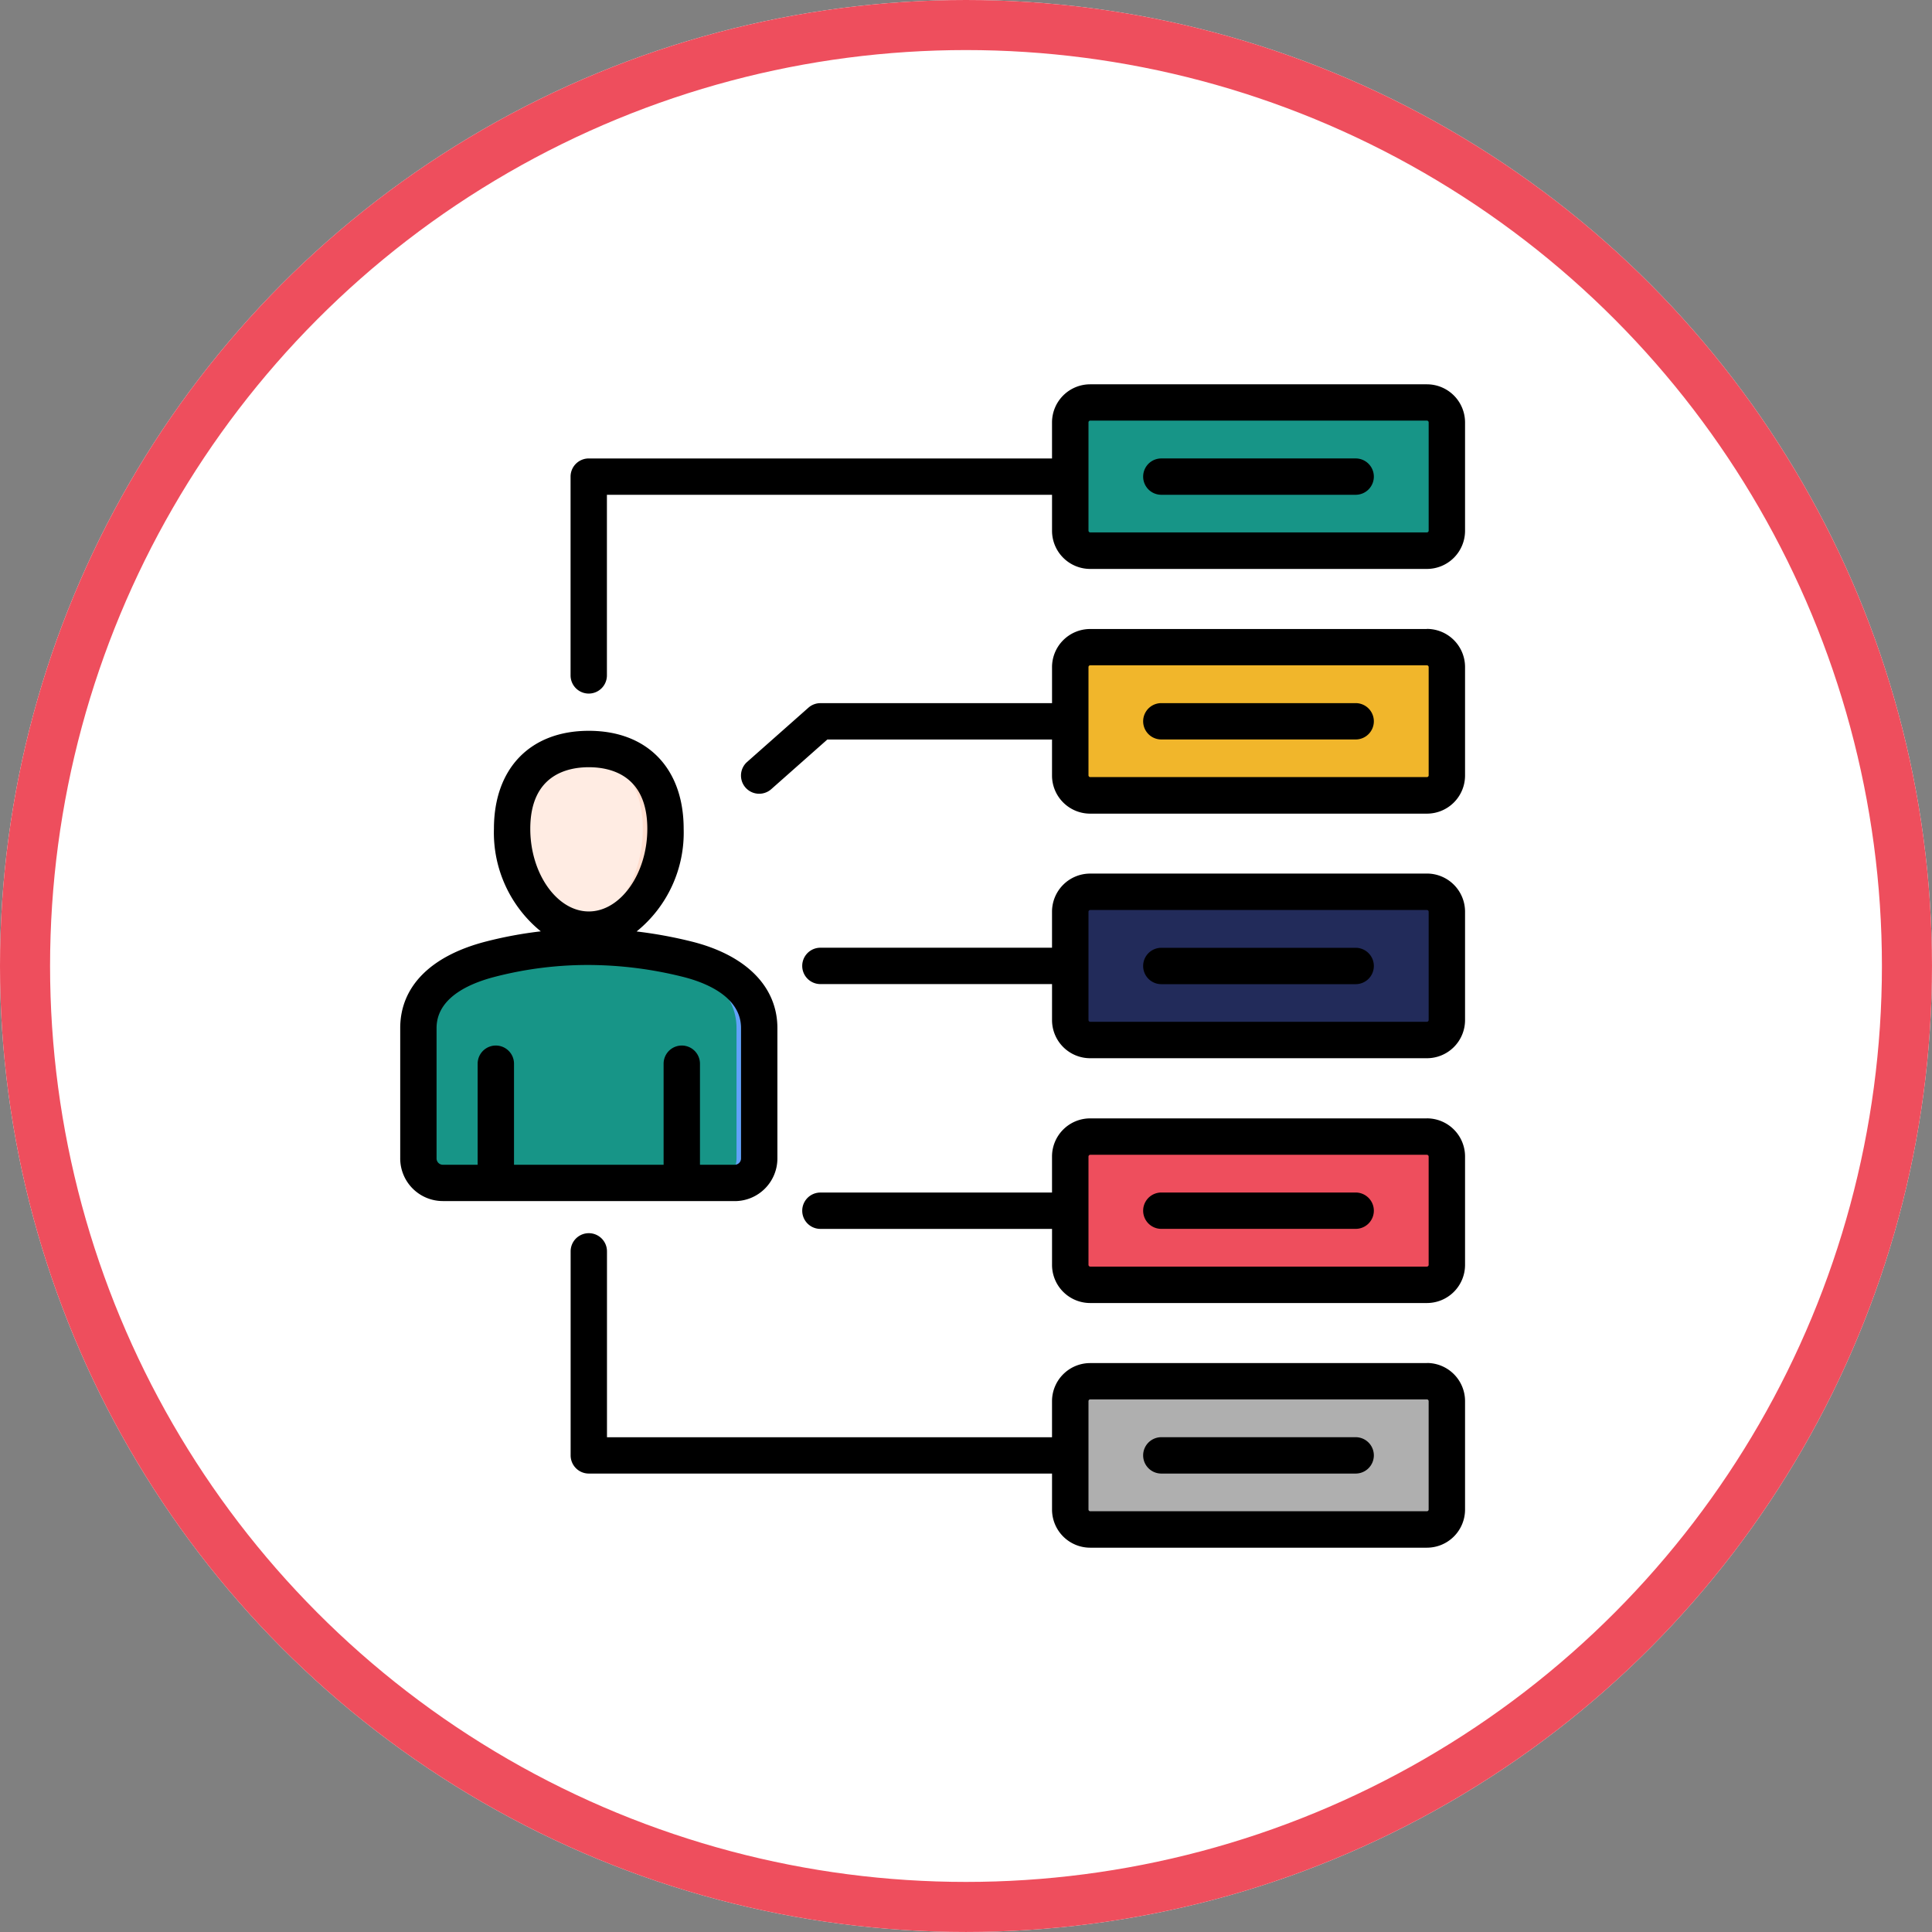 <svg xmlns="http://www.w3.org/2000/svg" width="115.771" height="115.771" viewBox="0 0 115.771 115.771">
  <rect x="0" y="0" width="115.771" height="115.771" fill="#808080" stroke="none"/>
  <g id="Grupo_1000270" data-name="Grupo 1000270" transform="translate(-813.724 -9367.5)">
    <g id="Elipse_5589" data-name="Elipse 5589" transform="translate(813.724 9367.5)" fill="#fff" stroke="#ee4e5d" stroke-width="3">
      <circle cx="57.885" cy="57.885" r="57.885" stroke="none"/>
      <circle cx="57.885" cy="57.885" r="56.385" fill="none"/>
    </g>
    <g id="capacidad" transform="translate(837.706 9390.528)">
      <g id="Grupo_881727" data-name="Grupo 881727" transform="translate(1.089 1.089)">
        <g id="Grupo_881721" data-name="Grupo 881721" transform="translate(39.06 58.65)">
          <path id="Trazado_126631" data-name="Trazado 126631" d="M317.753,438.75h20.181a1.2,1.2,0,0,1,1.193,1.193v6.5a1.2,1.2,0,0,1-1.193,1.193H317.753a1.2,1.2,0,0,1-1.193-1.193v-6.5A1.2,1.2,0,0,1,317.753,438.75Z" transform="translate(-316.56 -438.75)" fill="#afafaf" fill-rule="evenodd"/>
          <path id="Trazado_126632" data-name="Trazado 126632" d="M337.766,438.75h.168a1.2,1.2,0,0,1,1.193,1.193v6.5a1.2,1.2,0,0,1-1.193,1.193H317.753a1.2,1.2,0,0,1-1.193-1.193v-.168h20.013a1.2,1.2,0,0,0,1.193-1.193Z" transform="translate(-316.56 -438.75)" fill="#afafaf" fill-rule="evenodd"/>
        </g>
        <g id="Grupo_881722" data-name="Grupo 881722" transform="translate(39.06 43.988)">
          <path id="Trazado_126633" data-name="Trazado 126633" d="M317.753,331.063h20.181a1.2,1.2,0,0,1,1.193,1.193v6.5a1.2,1.2,0,0,1-1.193,1.193H317.753a1.2,1.2,0,0,1-1.193-1.193v-6.5A1.2,1.2,0,0,1,317.753,331.063Z" transform="translate(-316.56 -331.063)" fill="#ee4e5d" fill-rule="evenodd"/>
          <path id="Trazado_126634" data-name="Trazado 126634" d="M337.766,331.063h.168a1.2,1.2,0,0,1,1.193,1.193v6.5a1.2,1.2,0,0,1-1.193,1.193H317.753a1.2,1.2,0,0,1-1.193-1.193v-.168h20.013a1.2,1.2,0,0,0,1.193-1.193Z" transform="translate(-316.56 -331.063)" fill="#ee4e5d" fill-rule="evenodd"/>
        </g>
        <g id="Grupo_881723" data-name="Grupo 881723" transform="translate(39.06 29.325)">
          <path id="Trazado_126635" data-name="Trazado 126635" d="M317.753,223.376h20.181a1.2,1.2,0,0,1,1.193,1.193v6.5a1.2,1.2,0,0,1-1.193,1.193H317.753a1.2,1.2,0,0,1-1.193-1.193v-6.5A1.2,1.2,0,0,1,317.753,223.376Z" transform="translate(-316.56 -223.376)" fill="#222b5a" fill-rule="evenodd"/>
          <path id="Trazado_126636" data-name="Trazado 126636" d="M337.766,223.376h.168a1.2,1.2,0,0,1,1.193,1.193v6.5a1.2,1.2,0,0,1-1.193,1.193H317.753a1.2,1.2,0,0,1-1.193-1.193V230.9h20.013a1.2,1.2,0,0,0,1.193-1.193Z" transform="translate(-316.56 -223.376)" fill="#222b5a" fill-rule="evenodd"/>
        </g>
        <g id="Grupo_881724" data-name="Grupo 881724" transform="translate(39.06 14.663)">
          <path id="Trazado_126637" data-name="Trazado 126637" d="M317.753,115.688h20.181a1.2,1.2,0,0,1,1.193,1.193v6.5a1.2,1.2,0,0,1-1.193,1.193H317.753a1.2,1.2,0,0,1-1.193-1.193v-6.5A1.2,1.2,0,0,1,317.753,115.688Z" transform="translate(-316.56 -115.688)" fill="#f1b62b" fill-rule="evenodd"/>
          <path id="Trazado_126638" data-name="Trazado 126638" d="M337.766,115.688h.168a1.2,1.2,0,0,1,1.193,1.193v6.5a1.2,1.2,0,0,1-1.193,1.193H317.753a1.2,1.2,0,0,1-1.193-1.193v-.168h20.013a1.2,1.2,0,0,0,1.193-1.193Z" transform="translate(-316.56 -115.688)" fill="#f1b62b" fill-rule="evenodd"/>
        </g>
        <g id="Grupo_881725" data-name="Grupo 881725" transform="translate(39.06)">
          <path id="Trazado_126639" data-name="Trazado 126639" d="M317.753,8h20.181a1.2,1.2,0,0,1,1.193,1.193v6.5a1.2,1.2,0,0,1-1.193,1.193H317.753a1.2,1.2,0,0,1-1.193-1.193v-6.5A1.2,1.2,0,0,1,317.753,8Z" transform="translate(-316.56 -8)" fill="#179587" fill-rule="evenodd"/>
          <path id="Trazado_126640" data-name="Trazado 126640" d="M337.766,8h.168a1.2,1.2,0,0,1,1.193,1.193v6.5a1.2,1.2,0,0,1-1.193,1.193H317.753a1.2,1.2,0,0,1-1.193-1.193v-.168h20.013a1.2,1.2,0,0,0,1.193-1.193Z" transform="translate(-316.56 -8)" fill="#179587" fill-rule="evenodd"/>
        </g>
        <g id="Grupo_881726" data-name="Grupo 881726" transform="translate(0 20.767)">
          <path id="Trazado_126641" data-name="Trazado 126641" d="M75.535,160.52c2.538,0,4.6,1.446,4.6,4.782s-2.057,6.04-4.6,6.04-4.6-2.7-4.6-6.04S73,160.52,75.535,160.52Z" transform="translate(-65.323 -160.52)" fill="#ffece3" fill-rule="evenodd"/>
          <path id="Trazado_126642" data-name="Trazado 126642" d="M100.371,160.52c2.538,0,4.6,1.446,4.6,4.782s-2.057,6.04-4.6,6.04a3.554,3.554,0,0,1-.681-.066c2.215-.432,3.915-2.942,3.915-5.974s-1.7-4.5-3.915-4.746A6.246,6.246,0,0,1,100.371,160.52Z" transform="translate(-90.159 -160.52)" fill="#ffddce" fill-rule="evenodd"/>
          <path id="Trazado_126643" data-name="Trazado 126643" d="M31.153,261.678h17.5a1.466,1.466,0,0,0,1.463-1.463V252.4c0-2.272-2.024-3.563-4.327-4.134a23.652,23.652,0,0,0-11.77,0c-2.3.591-4.327,1.86-4.327,4.134v7.814a1.466,1.466,0,0,0,1.463,1.463Z" transform="translate(-29.69 -235.677)" fill="#179587" fill-rule="evenodd"/>
          <path id="Trazado_126644" data-name="Trazado 126644" d="M107.431,261.679h1.362a1.466,1.466,0,0,0,1.463-1.463V252.4c0-2.272-2.024-3.563-4.327-4.134a24.4,24.4,0,0,0-6.617-.734,24.8,24.8,0,0,1,5.256.734c2.3.571,4.327,1.862,4.327,4.134v7.814A1.466,1.466,0,0,1,107.431,261.679Z" transform="translate(-89.832 -235.678)" fill="#61a2f9" fill-rule="evenodd"/>
        </g>
      </g>
      <path id="Trazado_126645" data-name="Trazado 126645" d="M23.87,46.394V38.579c0-1.8,1.909-2.668,3.509-3.079a22.262,22.262,0,0,1,5.562-.705,23.545,23.545,0,0,1,5.674.707c1.307.324,3.5,1.156,3.5,3.077v7.814a.379.379,0,0,1-.373.373H39.654V40.712a1.089,1.089,0,1,0-2.179,0v6.055H28.511V40.712a1.089,1.089,0,1,0-2.179,0v6.055H24.243a.379.379,0,0,1-.373-.373Zm9.123-23.449c1.31,0,3.506.479,3.506,3.692,0,2.683-1.605,4.951-3.506,4.951s-3.507-2.268-3.507-4.951C29.486,23.424,31.683,22.945,32.993,22.945Zm8.749,26a2.556,2.556,0,0,0,2.552-2.551V38.579c0-2.487-1.879-4.378-5.154-5.192a26.62,26.62,0,0,0-3.282-.6,7.616,7.616,0,0,0,2.819-6.153c0-3.621-2.178-5.871-5.684-5.871s-5.685,2.25-5.685,5.871a7.623,7.623,0,0,0,2.808,6.146,24.489,24.489,0,0,0-3.279.608c-3.318.853-5.145,2.7-5.145,5.189v7.814a2.555,2.555,0,0,0,2.551,2.551ZM80.035,64.182a1.091,1.091,0,0,1-1.089,1.089H67.3a1.089,1.089,0,0,1,0-2.179H78.946A1.09,1.09,0,0,1,80.035,64.182Zm0-14.663a1.09,1.09,0,0,1-1.089,1.089H67.3a1.089,1.089,0,0,1,0-2.178H78.946A1.09,1.09,0,0,1,80.035,49.518Zm0-14.663a1.09,1.09,0,0,1-1.089,1.089H67.3a1.089,1.089,0,0,1,0-2.179H78.946A1.09,1.09,0,0,1,80.035,34.856Zm0-14.663a1.09,1.09,0,0,1-1.089,1.089H67.3a1.089,1.089,0,0,1,0-2.178H78.946A1.09,1.09,0,0,1,80.035,20.193Zm0-14.663A1.09,1.09,0,0,1,78.946,6.62H67.3a1.089,1.089,0,0,1,0-2.178H78.946A1.09,1.09,0,0,1,80.035,5.53Zm3.284,61.9v-6.5a.109.109,0,0,0-.105-.105H63.035a.108.108,0,0,0-.1.105v6.5a.108.108,0,0,0,.1.1h20.18A.109.109,0,0,0,83.32,67.429Zm-.105-8.779H63.034a2.286,2.286,0,0,0-2.284,2.284v2.159H34.082V51.956a1.089,1.089,0,1,0-2.178,0V64.182a1.09,1.09,0,0,0,1.089,1.089H60.751v2.158a2.286,2.286,0,0,0,2.284,2.284h20.18A2.286,2.286,0,0,0,85.5,67.429v-6.5a2.286,2.286,0,0,0-2.284-2.284Zm.105-5.882v-6.5a.11.11,0,0,0-.105-.1H63.035a.109.109,0,0,0-.1.1v6.5a.108.108,0,0,0,.1.1h20.18A.109.109,0,0,0,83.32,52.767Zm-.105-8.781H63.034a2.286,2.286,0,0,0-2.284,2.284v2.16H46.871a1.089,1.089,0,1,0,0,2.178h13.88v2.16a2.286,2.286,0,0,0,2.284,2.282h20.18A2.286,2.286,0,0,0,85.5,52.767v-6.5A2.286,2.286,0,0,0,83.214,43.986ZM83.32,38.1v-6.5a.109.109,0,0,0-.105-.1H63.035a.109.109,0,0,0-.1.1v6.5a.109.109,0,0,0,.1.1h20.18A.11.11,0,0,0,83.32,38.1Zm-.105-8.781H63.034a2.286,2.286,0,0,0-2.284,2.283v2.159H46.871a1.089,1.089,0,0,0,0,2.179h13.88V38.1a2.287,2.287,0,0,0,2.284,2.283h20.18A2.286,2.286,0,0,0,85.5,38.1v-6.5a2.286,2.286,0,0,0-2.284-2.283Zm.105-5.882v-6.5a.109.109,0,0,0-.105-.1H63.035a.109.109,0,0,0-.1.1v6.5a.109.109,0,0,0,.1.1h20.18A.109.109,0,0,0,83.32,23.442Zm-.105-8.78A2.286,2.286,0,0,1,85.5,16.945v6.5a2.285,2.285,0,0,1-2.284,2.282H63.034a2.286,2.286,0,0,1-2.284-2.282v-2.16H47.286l-3.373,2.986a1.09,1.09,0,0,1-1.445-1.632l3.682-3.259a1.086,1.086,0,0,1,.721-.274h13.88v-2.16a2.286,2.286,0,0,1,2.284-2.283h20.18Zm.105-5.882v-6.5a.109.109,0,0,0-.105-.1H63.035a.109.109,0,0,0-.1.1v6.5a.109.109,0,0,0,.1.1h20.18A.109.109,0,0,0,83.32,8.779ZM83.214,0H63.034a2.286,2.286,0,0,0-2.284,2.283v2.16H32.993A1.089,1.089,0,0,0,31.9,5.53V17.443a1.089,1.089,0,0,0,2.178,0V6.62H60.751v2.16a2.286,2.286,0,0,0,2.284,2.283h20.18A2.286,2.286,0,0,0,85.5,8.779v-6.5A2.286,2.286,0,0,0,83.214,0Z" transform="translate(-21.692 0.001)" fill-rule="evenodd"/>
    </g>
  </g>
</svg>
